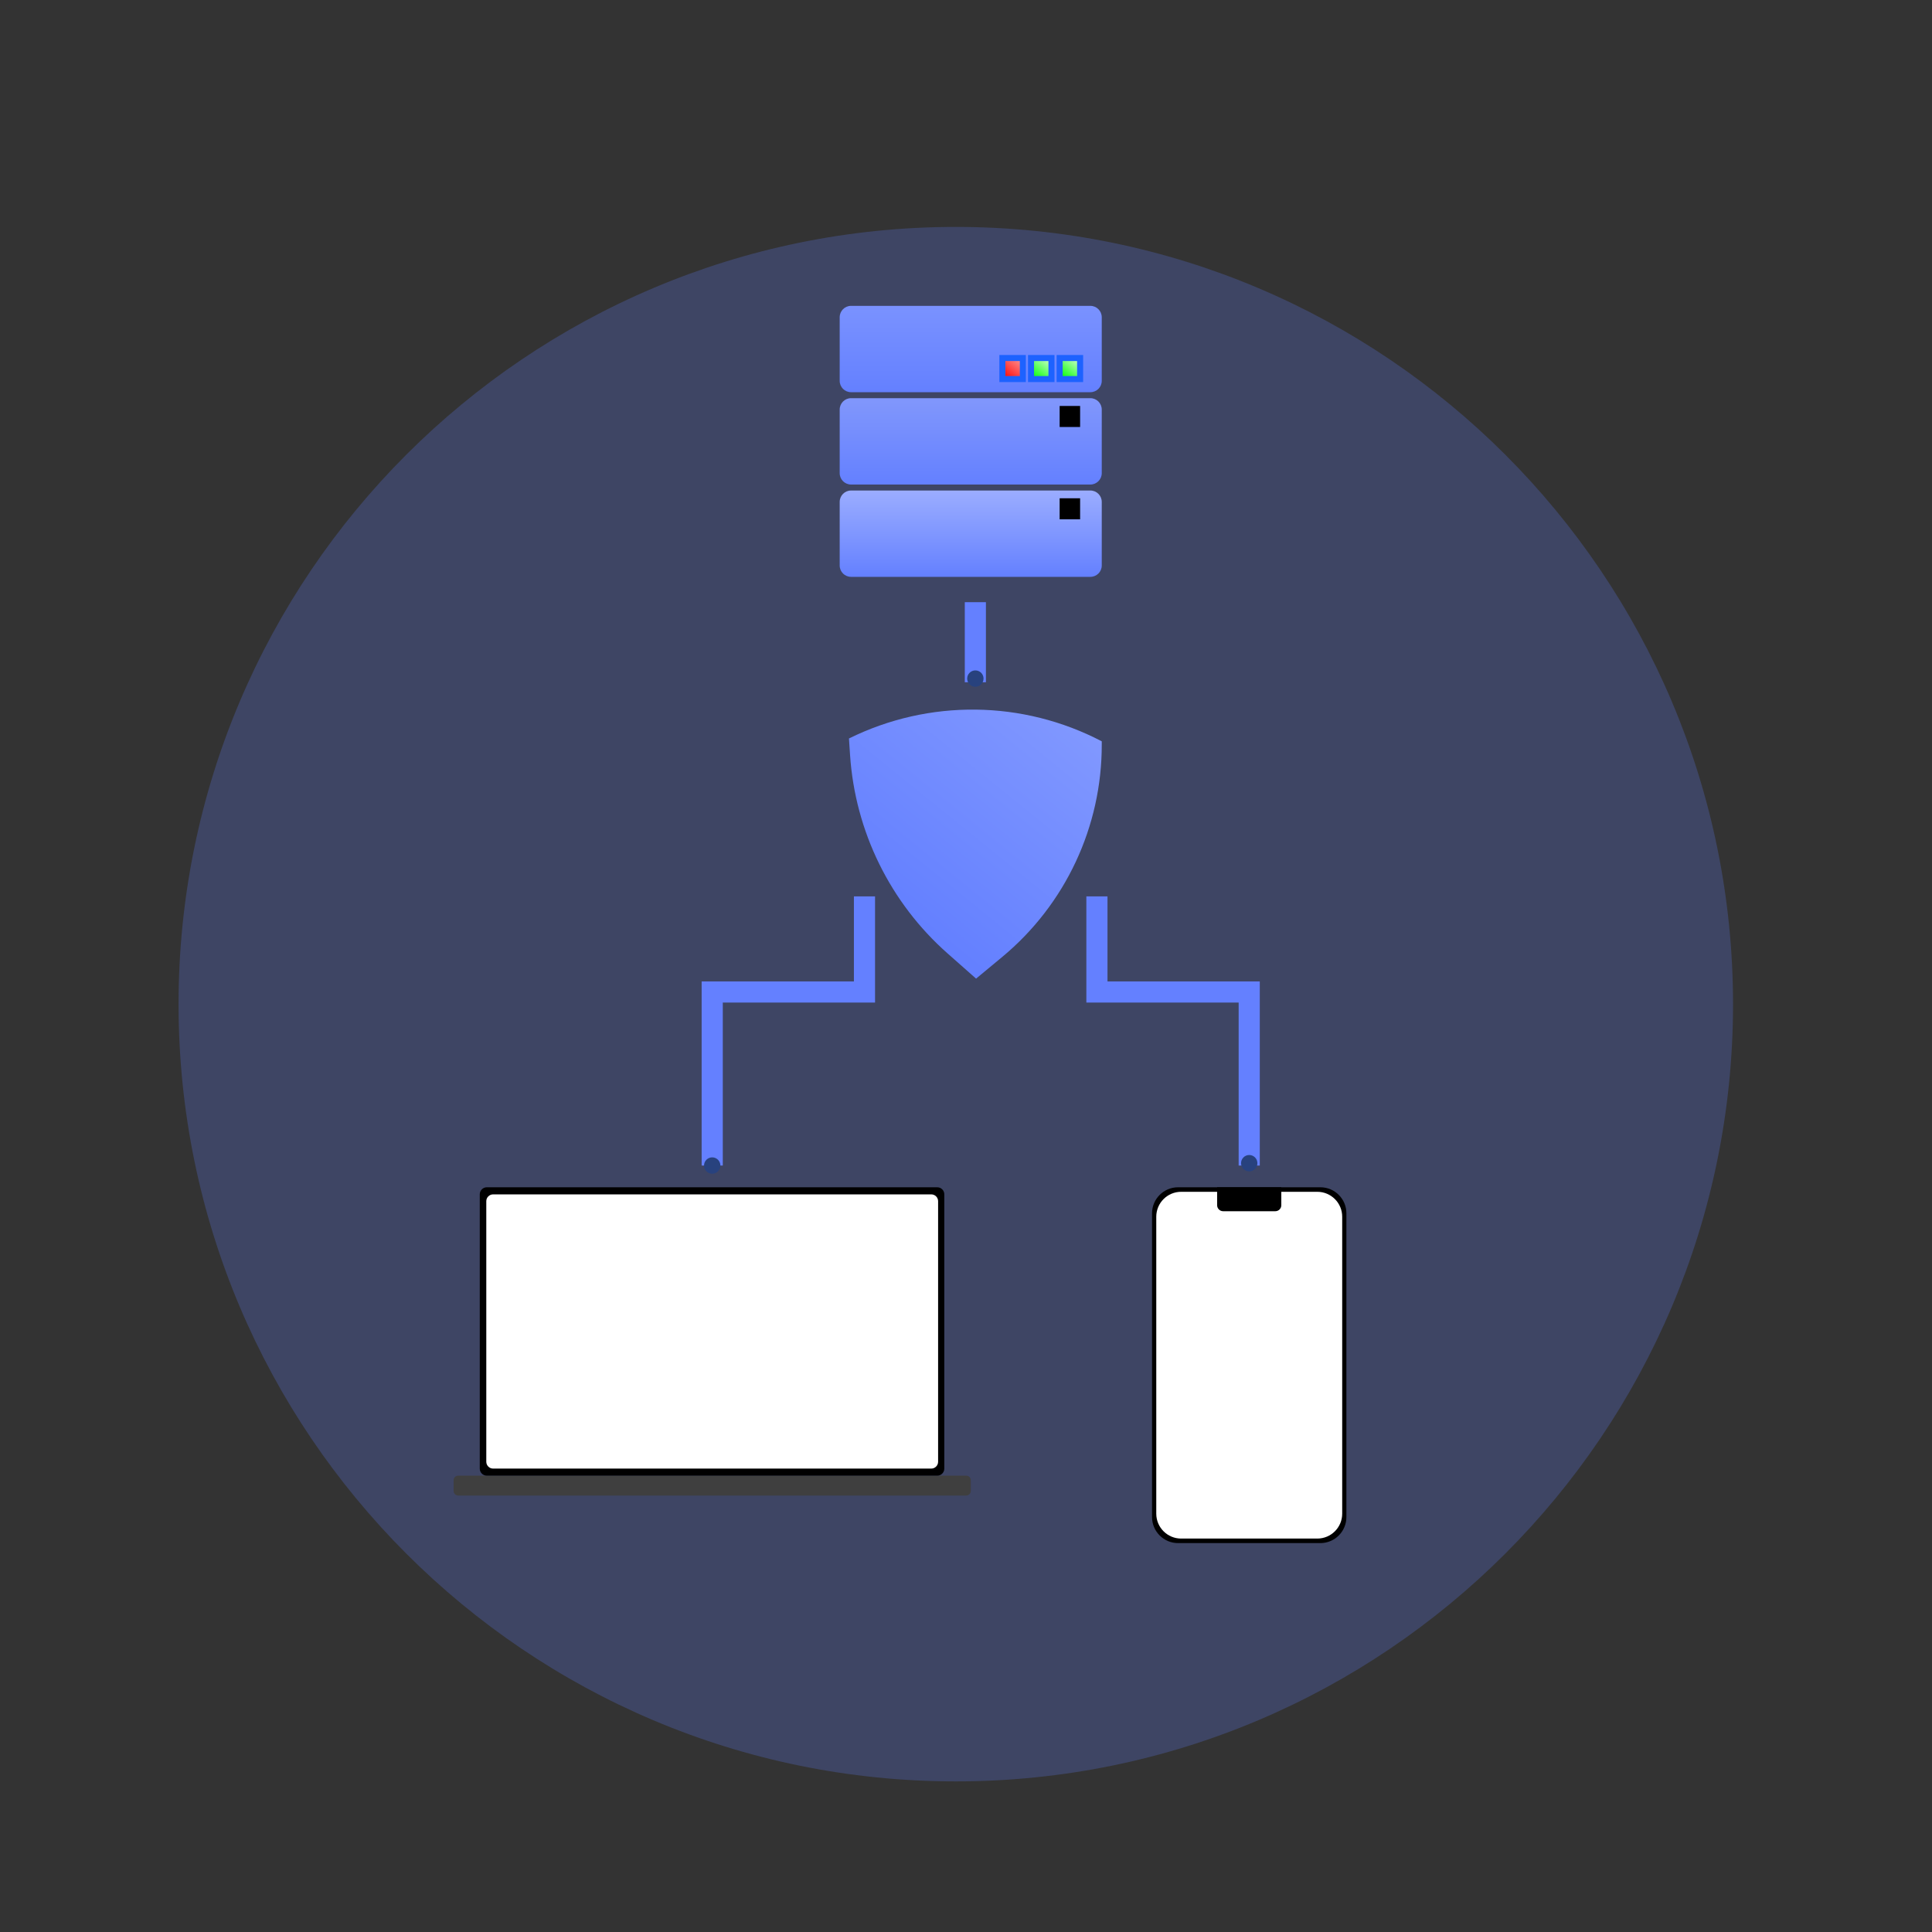 <?xml version="1.0" encoding="UTF-8" standalone="no"?>
<!DOCTYPE svg PUBLIC "-//W3C//DTD SVG 1.1//EN" "http://www.w3.org/Graphics/SVG/1.1/DTD/svg11.dtd">
<svg version="1.1" xmlns="http://www.w3.org/2000/svg" xmlns:xlink="http://www.w3.org/1999/xlink" preserveAspectRatio="xMidYMid meet" viewBox="0 0 640 640" width="640" height="640"><rect x="0" y="0" width="640" height="640" fill="#333333" stroke="none"/><defs><path d="M574.09 332.64C574.09 474.75 458.72 590.11 316.62 590.11C174.51 590.11 59.15 474.75 59.15 332.64C59.15 190.54 174.51 75.17 316.62 75.17C458.72 75.17 574.09 190.54 574.09 332.64Z" id="a2KnaUeKu9"></path><path d="M437.39 393.3C442.15 393.3 446.01 397.16 446.01 401.92C446.01 423.77 446.01 480.7 446.01 502.55C446.01 507.31 442.15 511.17 437.39 511.17C426.24 511.17 401.4 511.17 390.25 511.17C385.49 511.17 381.63 507.31 381.63 502.55C381.63 480.7 381.63 423.77 381.63 401.92C381.63 397.16 385.49 393.3 390.25 393.3C401.4 393.3 426.24 393.3 437.39 393.3Z" id="fxlaOy3PD"></path><path d="M436.37 394.8C440.93 394.8 444.62 398.49 444.62 403.05C444.62 424.37 444.62 480.1 444.62 501.43C444.62 505.98 440.93 509.67 436.37 509.67C425.7 509.67 401.94 509.67 391.27 509.67C386.72 509.67 383.03 505.98 383.03 501.43C383.03 480.1 383.03 424.37 383.03 403.05C383.03 398.49 386.72 394.8 391.27 394.8C401.94 394.8 425.7 394.8 436.37 394.8Z" id="b6SdIhPnE"></path><path d="M403.19 393.3L424.45 393.3C424.45 396.47 424.45 398.45 424.45 399.25C424.45 400.34 423.56 401.23 422.47 401.23C418.61 401.23 409.03 401.23 405.17 401.23C404.08 401.23 403.19 400.34 403.19 399.25C403.19 398.45 403.19 396.47 403.19 393.3Z" id="d4YF81GZ8Z"></path><path d="M364.97 245.57C364.97 246.11 364.97 246.45 364.97 246.59C365.03 273.83 352.92 299.67 331.94 317.05C330.79 318 327.93 320.38 323.34 324.18C318.31 319.73 315.16 316.96 313.9 315.84C294.88 299.04 283.27 275.4 281.59 250.07C281.55 249.35 281.43 247.53 281.23 244.63C281.23 244.63 281.23 244.63 281.23 244.63C307.69 231.55 338.81 231.9 364.97 245.57C364.97 245.57 364.97 245.57 364.97 245.57Z" id="a33ttJFrJ"></path><linearGradient id="gradientc11jf00IXX" gradientUnits="userSpaceOnUse" x1="362.45" y1="243.13" x2="308.98" y2="309.21"><stop style="stop-color: #8198ff;stop-opacity: 1" offset="0%"></stop><stop style="stop-color: #6480ff;stop-opacity: 1" offset="100%"></stop></linearGradient><path d="M361.2 101.32C363.28 101.32 364.97 103.01 364.97 105.09C364.97 110.05 364.97 121.19 364.97 126.16C364.97 128.24 363.28 129.92 361.2 129.92C344.59 129.92 298.53 129.92 281.92 129.92C279.84 129.92 278.16 128.24 278.16 126.16C278.16 121.19 278.16 110.05 278.16 105.09C278.16 103.01 279.84 101.32 281.92 101.32C298.53 101.32 344.59 101.32 361.2 101.32Z" id="b1rQu4MFKc"></path><linearGradient id="gradienta1UJ7c8qG" gradientUnits="userSpaceOnUse" x1="321.56" y1="101.32" x2="321.56" y2="129.92"><stop style="stop-color: #7a92ff;stop-opacity: 1" offset="0%"></stop><stop style="stop-color: #6480ff;stop-opacity: 1" offset="100%"></stop></linearGradient><path d="M361.2 131.9C363.28 131.9 364.97 133.59 364.97 135.67C364.97 140.64 364.97 151.77 364.97 156.74C364.97 158.82 363.28 160.51 361.2 160.51C344.59 160.51 298.53 160.51 281.92 160.51C279.84 160.51 278.16 158.82 278.16 156.74C278.16 151.77 278.16 140.64 278.16 135.67C278.16 133.59 279.84 131.9 281.92 131.9C298.53 131.9 344.59 131.9 361.2 131.9Z" id="f3jF7dA3ez"></path><linearGradient id="gradientaiwuP8SrQ" gradientUnits="userSpaceOnUse" x1="321.56" y1="131.9" x2="321.56" y2="160.51"><stop style="stop-color: #8197fc;stop-opacity: 1" offset="0%"></stop><stop style="stop-color: #6480ff;stop-opacity: 1" offset="100%"></stop></linearGradient><path d="M361.2 162.49C363.28 162.49 364.97 164.18 364.97 166.26C364.97 171.22 364.97 182.36 364.97 187.33C364.97 189.41 363.28 191.09 361.2 191.09C344.59 191.09 298.53 191.09 281.92 191.09C279.84 191.09 278.16 189.41 278.16 187.33C278.16 182.36 278.16 171.22 278.16 166.26C278.16 164.18 279.84 162.49 281.92 162.49C298.53 162.49 344.59 162.49 361.2 162.49Z" id="a1rGt0AUhE"></path><linearGradient id="gradientb4hhselz4F" gradientUnits="userSpaceOnUse" x1="321.56" y1="162.49" x2="321.56" y2="191.09"><stop style="stop-color: #9badff;stop-opacity: 1" offset="0%"></stop><stop style="stop-color: #6480ff;stop-opacity: 1" offset="100%"></stop></linearGradient><path d="M332.05 118.6L338.83 118.6L338.83 125.57L332.05 125.57L332.05 118.6Z" id="bxzS4hhyc"></path><linearGradient id="gradientgSC0A0NWR" gradientUnits="userSpaceOnUse" x1="338.15" y1="118.6" x2="333.12" y2="124.99"><stop style="stop-color: #ff9696;stop-opacity: 1" offset="0%"></stop><stop style="stop-color: #ff0f0f;stop-opacity: 1" offset="100%"></stop></linearGradient><path d="M341.54 118.6L348.31 118.6L348.31 125.57L341.54 125.57L341.54 118.6Z" id="d2gRk0gKLQ"></path><linearGradient id="gradientdpMNVF5jz" gradientUnits="userSpaceOnUse" x1="347.63" y1="118.6" x2="342.6" y2="124.99"><stop style="stop-color: #d1ffcf;stop-opacity: 1" offset="0%"></stop><stop style="stop-color: #0fff0f;stop-opacity: 1" offset="100%"></stop></linearGradient><path d="M351.02 118.6L357.8 118.6L357.8 125.57L351.02 125.57L351.02 118.6Z" id="k2oYp7hFPN"></path><linearGradient id="gradienta2qyStQhGj" gradientUnits="userSpaceOnUse" x1="357.12" y1="118.6" x2="352.09" y2="124.99"><stop style="stop-color: #d1ffcf;stop-opacity: 1" offset="0%"></stop><stop style="stop-color: #0fff0f;stop-opacity: 1" offset="100%"></stop></linearGradient><path d="M351.02 134.48L357.8 134.48L357.8 141.45L351.02 141.45L351.02 134.48Z" id="d2xdAl4gTN"></path><path d="M351.02 165.06L357.8 165.06L357.8 172.03L351.02 172.03L351.02 165.06Z" id="a5JD2I8Ag"></path><path d="M320.07 488.83C320.91 488.83 321.59 489.51 321.59 490.34C321.59 491.36 321.59 492.89 321.59 493.9C321.59 494.74 320.91 495.42 320.07 495.42C286.11 495.42 185.74 495.42 151.78 495.42C150.95 495.42 150.27 494.74 150.27 493.9C150.27 492.89 150.27 491.36 150.27 490.34C150.27 489.51 150.95 488.83 151.78 488.83C185.74 488.83 286.11 488.83 320.07 488.83Z" id="afjivdo5q"></path><path d="M310.48 393.3C311.77 393.3 312.81 394.35 312.81 395.64C312.81 414.27 312.81 467.86 312.81 486.5C312.81 487.79 311.77 488.83 310.48 488.83C280.17 488.83 191.57 488.83 161.26 488.83C159.98 488.83 158.93 487.79 158.93 486.5C158.93 467.86 158.93 414.27 158.93 395.64C158.93 394.35 159.98 393.3 161.26 393.3C191.57 393.3 280.17 393.3 310.48 393.3Z" id="b1rfHKFU"></path><path d="M308.49 395.65C309.75 395.65 310.76 396.66 310.76 397.91C310.76 415.63 310.76 466.51 310.76 484.22C310.76 485.47 309.75 486.49 308.49 486.49C279.01 486.49 192.84 486.49 163.36 486.49C162.11 486.49 161.09 485.47 161.09 484.22C161.09 466.51 161.09 415.63 161.09 397.91C161.09 396.66 162.11 395.65 163.36 395.65C192.84 395.65 279.01 395.65 308.49 395.65Z" id="dcbdh1Gx9"></path><path d="M286.37 296.94L286.37 328.61L235.93 328.61L235.93 386.1" id="g1WwvluGGk"></path><path d="M363.37 296.94L363.37 328.61L413.82 328.61L413.82 386.1" id="b5e8YryJtF"></path><path d="M238.64 386.1C238.64 387.59 237.42 388.81 235.93 388.81C234.43 388.81 233.22 387.59 233.22 386.1C233.22 384.6 234.43 383.39 235.93 383.39C237.42 383.39 238.64 384.6 238.64 386.1Z" id="c1OLV8FRGl"></path><path d="M416.53 385.32C416.53 386.82 415.32 388.03 413.82 388.03C412.33 388.03 411.11 386.82 411.11 385.32C411.11 383.83 412.33 382.61 413.82 382.61C415.32 382.61 416.53 383.83 416.53 385.32Z" id="biZnJJghs"></path><path d="M323.1 199.48L323.1 226" id="a1VeqdFfkN"></path><path d="M325.81 224.79C325.81 226.28 324.6 227.5 323.1 227.5C321.61 227.5 320.39 226.28 320.39 224.79C320.39 223.29 321.61 222.08 323.1 222.08C324.6 222.08 325.81 223.29 325.81 224.79Z" id="e1D22BRU0S"></path></defs><g><g><g><use xlink:href="#a2KnaUeKu9" opacity="1" fill="#6380ff" fill-opacity="0.24"></use></g><g><use xlink:href="#fxlaOy3PD" opacity="1" fill="#000000" fill-opacity="1"></use></g><g><use xlink:href="#b6SdIhPnE" opacity="1" fill="#ffffff" fill-opacity="1"></use></g><g><use xlink:href="#d4YF81GZ8Z" opacity="1" fill="#000000" fill-opacity="1"></use></g><g><use xlink:href="#a33ttJFrJ" opacity="1" fill="url(#gradientc11jf00IXX)"></use><g><use xlink:href="#a33ttJFrJ" opacity="1" fill-opacity="0" stroke="#52b8ff" stroke-width="0" stroke-opacity="1"></use></g></g><g><use xlink:href="#b1rQu4MFKc" opacity="1" fill="url(#gradienta1UJ7c8qG)"></use></g><g><use xlink:href="#f3jF7dA3ez" opacity="1" fill="url(#gradientaiwuP8SrQ)"></use></g><g><use xlink:href="#a1rGt0AUhE" opacity="1" fill="url(#gradientb4hhselz4F)"></use></g><g><use xlink:href="#bxzS4hhyc" opacity="1" fill="url(#gradientgSC0A0NWR)"></use><g><use xlink:href="#bxzS4hhyc" opacity="1" fill-opacity="0" stroke="#1d62ff" stroke-width="2" stroke-opacity="1"></use></g></g><g><use xlink:href="#d2gRk0gKLQ" opacity="1" fill="url(#gradientdpMNVF5jz)"></use><g><use xlink:href="#d2gRk0gKLQ" opacity="1" fill-opacity="0" stroke="#1d62ff" stroke-width="2" stroke-opacity="1"></use></g></g><g><use xlink:href="#k2oYp7hFPN" opacity="1" fill="url(#gradienta2qyStQhGj)"></use><g><use xlink:href="#k2oYp7hFPN" opacity="1" fill-opacity="0" stroke="#1d62ff" stroke-width="2" stroke-opacity="1"></use></g></g><g><use xlink:href="#d2xdAl4gTN" opacity="1" fill="#000000" fill-opacity="1"></use><g><use xlink:href="#d2xdAl4gTN" opacity="1" fill-opacity="0" stroke="#1d62ff" stroke-width="0" stroke-opacity="1"></use></g></g><g><use xlink:href="#a5JD2I8Ag" opacity="1" fill="#000000" fill-opacity="1"></use><g><use xlink:href="#a5JD2I8Ag" opacity="1" fill-opacity="0" stroke="#1d62ff" stroke-width="0" stroke-opacity="1"></use></g></g><g><use xlink:href="#afjivdo5q" opacity="1" fill="#3f3f3f" fill-opacity="1"></use></g><g><use xlink:href="#b1rfHKFU" opacity="1" fill="#000000" fill-opacity="1"></use></g><g><use xlink:href="#dcbdh1Gx9" opacity="1" fill="#ffffff" fill-opacity="1"></use></g><g><g><use xlink:href="#g1WwvluGGk" opacity="1" fill-opacity="0" stroke="#6480ff" stroke-width="7" stroke-opacity="1"></use></g></g><g><g><use xlink:href="#b5e8YryJtF" opacity="1" fill-opacity="0" stroke="#6480ff" stroke-width="7" stroke-opacity="1"></use></g></g><g><use xlink:href="#c1OLV8FRGl" opacity="1" fill="#28427e" fill-opacity="1"></use></g><g><use xlink:href="#biZnJJghs" opacity="1" fill="#28427e" fill-opacity="1"></use></g><g><g><use xlink:href="#a1VeqdFfkN" opacity="1" fill-opacity="0" stroke="#6480ff" stroke-width="7" stroke-opacity="1"></use></g></g><g><use xlink:href="#e1D22BRU0S" opacity="1" fill="#28427e" fill-opacity="1"></use></g></g></g></svg>